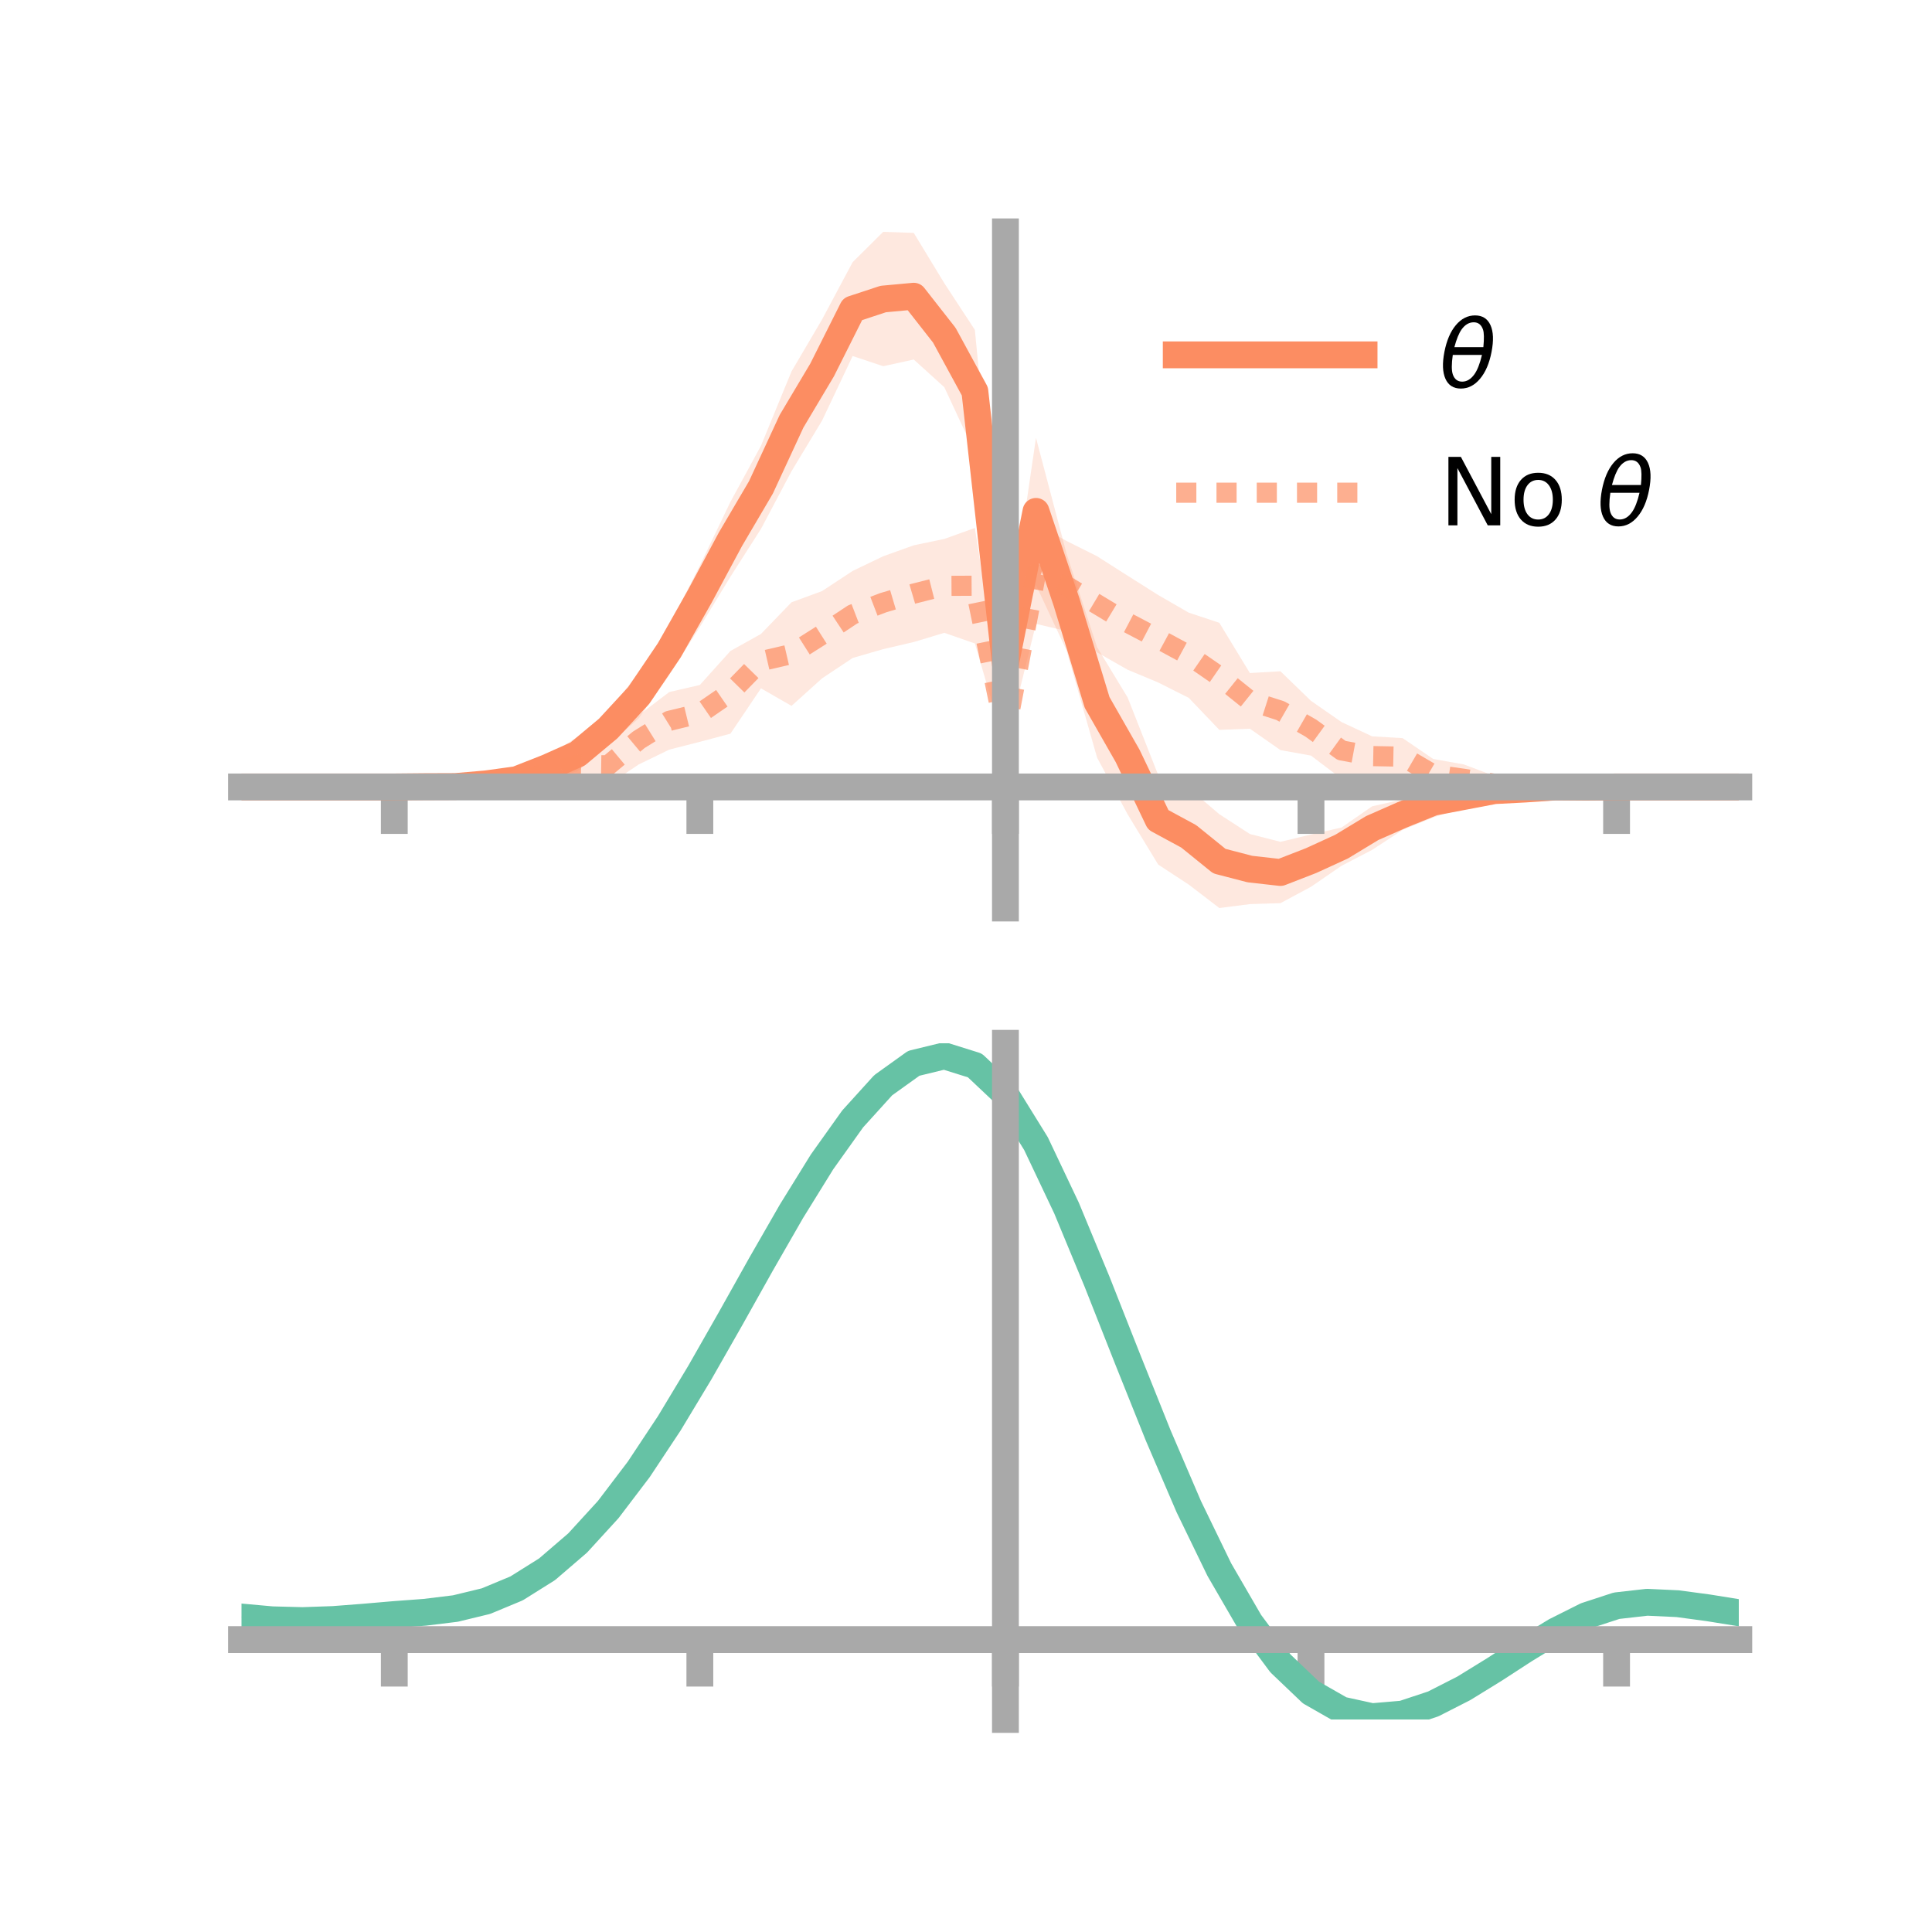 <?xml version="1.0" encoding="utf-8" standalone="no"?>
<!DOCTYPE svg PUBLIC "-//W3C//DTD SVG 1.1//EN"
  "http://www.w3.org/Graphics/SVG/1.1/DTD/svg11.dtd">
<!-- Created with matplotlib (https://matplotlib.org/) -->
<svg height="144pt" version="1.1" viewBox="0 0 144 144" width="144pt" xmlns="http://www.w3.org/2000/svg" xmlns:xlink="http://www.w3.org/1999/xlink">
 <defs>
  <style type="text/css">*{stroke-linecap:butt;stroke-linejoin:round;}</style>
 </defs>
 <g id="figure_1">
  <g id="patch_1">
   <path d="M 0 144 
L 144 144 
L 144 0 
L 0 0 
z
" style="fill:none;"/>
  </g>
  <g id="axes_1">
   <g id="patch_2">
    <path d="M 18 67.68 
L 129.6 67.68 
L 129.6 17.28 
L 18 17.28 
z
" style="fill:none;"/>
   </g>
   <g id="PolyCollection_1">
    <path clip-path="url(#p277e8dde49)" d="M 18 58.654 
L 18 58.654 
L 20.278 58.654 
L 22.555 58.654 
L 24.833 58.654 
L 27.11 58.654 
L 29.388 58.65 
L 31.665 58.56 
L 33.943 58.424 
L 36.22 58.002 
L 38.498 57.605 
L 40.776 56.354 
L 43.053 54.92 
L 45.331 53.04 
L 47.608 50.128 
L 49.886 46.634 
L 52.163 42.153 
L 54.441 37.408 
L 56.718 33.225 
L 58.996 27.681 
L 61.273 23.809 
L 63.551 19.541 
L 65.829 17.28 
L 68.106 17.359 
L 70.384 21.109 
L 72.661 24.587 
L 74.939 48.195 
L 77.216 32.631 
L 79.494 41.265 
L 81.771 48.237 
L 84.049 51.991 
L 86.327 57.768 
L 88.604 58.745 
L 90.882 60.686 
L 93.159 62.162 
L 95.437 62.745 
L 97.714 62.198 
L 99.992 61.678 
L 102.269 60.098 
L 104.547 59.585 
L 106.824 58.669 
L 109.102 58.516 
L 111.38 58.396 
L 113.657 58.406 
L 115.935 58.45 
L 118.212 58.617 
L 120.49 58.65 
L 122.767 58.654 
L 125.045 58.654 
L 127.322 58.654 
L 129.6 58.654 
L 129.6 58.654 
L 129.6 58.654 
L 127.322 58.654 
L 125.045 58.654 
L 122.767 58.654 
L 120.49 58.658 
L 118.212 58.732 
L 115.935 58.862 
L 113.657 59.217 
L 111.38 59.464 
L 109.102 60.213 
L 106.824 60.927 
L 104.547 61.855 
L 102.269 63.346 
L 99.992 64.529 
L 97.714 66.096 
L 95.437 67.317 
L 93.159 67.387 
L 90.882 67.68 
L 88.604 65.933 
L 86.327 64.442 
L 84.049 60.698 
L 81.771 56.473 
L 79.494 48.477 
L 77.216 43.602 
L 74.939 50.813 
L 72.661 33.752 
L 70.384 28.861 
L 68.106 26.797 
L 65.829 27.295 
L 63.551 26.536 
L 61.273 31.348 
L 58.996 35.121 
L 56.718 39.422 
L 54.441 42.986 
L 52.163 46.728 
L 49.886 50.299 
L 47.608 53.538 
L 45.331 55.56 
L 43.053 57.48 
L 40.776 58.078 
L 38.498 58.621 
L 36.22 58.85 
L 33.943 58.824 
L 31.665 58.704 
L 29.388 58.656 
L 27.11 58.654 
L 24.833 58.654 
L 22.555 58.654 
L 20.278 58.654 
L 18 58.654 
z
" style="fill:#fc8d62;fill-opacity:0.2;"/>
   </g>
   <g id="PolyCollection_2">
    <path clip-path="url(#p277e8dde49)" d="M 18 58.654 
L 18 58.654 
L 20.278 58.654 
L 22.555 58.654 
L 24.833 58.654 
L 27.11 58.654 
L 29.388 58.654 
L 31.665 58.558 
L 33.943 58.386 
L 36.22 57.946 
L 38.498 57.67 
L 40.776 56.59 
L 43.053 55.963 
L 45.331 55.583 
L 47.608 53.307 
L 49.886 51.579 
L 52.163 51.054 
L 54.441 48.521 
L 56.718 47.251 
L 58.996 44.889 
L 61.273 44.055 
L 63.551 42.554 
L 65.829 41.461 
L 68.106 40.643 
L 70.384 40.169 
L 72.661 39.352 
L 74.939 53.641 
L 77.216 39.045 
L 79.494 40.32 
L 81.771 41.459 
L 84.049 42.911 
L 86.327 44.35 
L 88.604 45.665 
L 90.882 46.419 
L 93.159 50.166 
L 95.437 50.032 
L 97.714 52.238 
L 99.992 53.819 
L 102.269 54.883 
L 104.547 55.017 
L 106.824 56.57 
L 109.102 56.975 
L 111.38 57.835 
L 113.657 58.067 
L 115.935 58.366 
L 118.212 58.55 
L 120.49 58.653 
L 122.767 58.654 
L 125.045 58.654 
L 127.322 58.654 
L 129.6 58.654 
L 129.6 58.654 
L 129.6 58.654 
L 127.322 58.654 
L 125.045 58.654 
L 122.767 58.654 
L 120.49 58.654 
L 118.212 58.746 
L 115.935 58.808 
L 113.657 59.074 
L 111.38 58.999 
L 109.102 59.12 
L 106.824 58.884 
L 104.547 57.779 
L 102.269 57.827 
L 99.992 58.045 
L 97.714 56.319 
L 95.437 55.907 
L 93.159 54.314 
L 90.882 54.4 
L 88.604 52.016 
L 86.327 50.87 
L 84.049 49.918 
L 81.771 48.622 
L 79.494 47.033 
L 77.216 46.5 
L 74.939 55.747 
L 72.661 47.96 
L 70.384 47.167 
L 68.106 47.852 
L 65.829 48.383 
L 63.551 49.041 
L 61.273 50.559 
L 58.996 52.613 
L 56.718 51.305 
L 54.441 54.686 
L 52.163 55.29 
L 49.886 55.872 
L 47.608 56.977 
L 45.331 58.502 
L 43.053 58.057 
L 40.776 58.628 
L 38.498 58.91 
L 36.22 58.839 
L 33.943 58.825 
L 31.665 58.734 
L 29.388 58.654 
L 27.11 58.654 
L 24.833 58.654 
L 22.555 58.654 
L 20.278 58.654 
L 18 58.654 
z
" style="fill:#fc8d62;fill-opacity:0.2;"/>
   </g>
   <g id="matplotlib.axis_1">
    <g id="xtick_1">
     <g id="line2d_1">
      <defs>
       <path d="M 0 0 
L 0 3.5 
" id="m3c6e6b091f" style="stroke:#a9a9a9;stroke-width:2;"/>
      </defs>
      <g>
       <use style="fill:#a9a9a9;stroke:#a9a9a9;stroke-width:2;" x="29.388" xlink:href="#m3c6e6b091f" y="58.654"/>
      </g>
     </g>
    </g>
    <g id="xtick_2">
     <g id="line2d_2">
      <g>
       <use style="fill:#a9a9a9;stroke:#a9a9a9;stroke-width:2;" x="52.163" xlink:href="#m3c6e6b091f" y="58.654"/>
      </g>
     </g>
    </g>
    <g id="xtick_3">
     <g id="line2d_3">
      <g>
       <use style="fill:#a9a9a9;stroke:#a9a9a9;stroke-width:2;" x="74.939" xlink:href="#m3c6e6b091f" y="58.654"/>
      </g>
     </g>
    </g>
    <g id="xtick_4">
     <g id="line2d_4">
      <g>
       <use style="fill:#a9a9a9;stroke:#a9a9a9;stroke-width:2;" x="97.714" xlink:href="#m3c6e6b091f" y="58.654"/>
      </g>
     </g>
    </g>
    <g id="xtick_5">
     <g id="line2d_5">
      <g>
       <use style="fill:#a9a9a9;stroke:#a9a9a9;stroke-width:2;" x="120.49" xlink:href="#m3c6e6b091f" y="58.654"/>
      </g>
     </g>
    </g>
   </g>
   <g id="matplotlib.axis_2"/>
   <g id="line2d_6">
    <path clip-path="url(#p277e8dde49)" d="M 18 58.654 
L 20.278 58.654 
L 22.555 58.654 
L 24.833 58.654 
L 27.11 58.654 
L 29.388 58.653 
L 31.665 58.632 
L 33.943 58.624 
L 36.22 58.426 
L 38.498 58.113 
L 40.776 57.216 
L 43.053 56.2 
L 45.331 54.3 
L 47.608 51.833 
L 49.886 48.467 
L 52.163 44.441 
L 54.441 40.197 
L 56.718 36.323 
L 58.996 31.401 
L 61.273 27.579 
L 63.551 23.038 
L 65.829 22.288 
L 68.106 22.078 
L 70.384 24.985 
L 72.661 29.169 
L 74.939 49.504 
L 77.216 38.116 
L 79.494 44.871 
L 81.771 52.355 
L 84.049 56.345 
L 86.327 61.105 
L 88.604 62.339 
L 90.882 64.183 
L 93.159 64.775 
L 95.437 65.031 
L 97.714 64.147 
L 99.992 63.104 
L 102.269 61.722 
L 104.547 60.72 
L 106.824 59.798 
L 109.102 59.365 
L 111.38 58.93 
L 113.657 58.812 
L 115.935 58.656 
L 118.212 58.674 
L 120.49 58.654 
L 122.767 58.654 
L 125.045 58.654 
L 127.322 58.654 
L 129.6 58.654 
" style="fill:none;stroke:#fc8d62;stroke-linecap:square;stroke-width:2;"/>
   </g>
   <g id="line2d_7">
    <path clip-path="url(#p277e8dde49)" d="M 18 58.654 
L 20.278 58.654 
L 22.555 58.654 
L 24.833 58.654 
L 27.11 58.654 
L 29.388 58.654 
L 31.665 58.646 
L 33.943 58.605 
L 36.22 58.392 
L 38.498 58.29 
L 40.776 57.609 
L 43.053 57.01 
L 45.331 57.042 
L 47.608 55.142 
L 49.886 53.726 
L 52.163 53.172 
L 54.441 51.604 
L 56.718 49.278 
L 58.996 48.751 
L 61.273 47.307 
L 63.551 45.797 
L 65.829 44.922 
L 68.106 44.247 
L 70.384 43.668 
L 72.661 43.656 
L 74.939 54.694 
L 77.216 42.772 
L 79.494 43.676 
L 81.771 45.04 
L 84.049 46.415 
L 86.327 47.61 
L 88.604 48.84 
L 90.882 50.41 
L 93.159 52.24 
L 95.437 52.97 
L 97.714 54.278 
L 99.992 55.932 
L 102.269 56.355 
L 104.547 56.398 
L 106.824 57.727 
L 109.102 58.047 
L 111.38 58.417 
L 113.657 58.57 
L 115.935 58.587 
L 118.212 58.648 
L 120.49 58.654 
L 122.767 58.654 
L 125.045 58.654 
L 127.322 58.654 
L 129.6 58.654 
" style="fill:none;stroke:#fc8d62;stroke-dasharray:1.5,1.5;stroke-dashoffset:0;stroke-opacity:0.7;stroke-width:1.5;"/>
   </g>
   <g id="patch_3">
    <path d="M 74.939 67.68 
L 74.939 17.28 
" style="fill:none;stroke:#a9a9a9;stroke-linecap:square;stroke-linejoin:miter;stroke-width:2;"/>
   </g>
   <g id="patch_4">
    <path d="M 129.6 67.68 
L 129.6 17.28 
" style="fill:none;"/>
   </g>
   <g id="patch_5">
    <path d="M 18 58.654 
L 129.6 58.654 
" style="fill:none;stroke:#a9a9a9;stroke-linecap:square;stroke-linejoin:miter;stroke-width:2;"/>
   </g>
   <g id="patch_6">
    <path d="M 18 17.28 
L 129.6 17.28 
" style="fill:none;"/>
   </g>
   <g id="legend_1">
    <g id="line2d_8">
     <path d="M 87.67 26.449 
L 101.67 26.449 
" style="fill:none;stroke:#fc8d62;stroke-linecap:square;stroke-width:2;"/>
    </g>
    <g id="line2d_9"/>
    <g id="text_1">
     <!-- $\theta$ -->
     <g transform="translate(107.27 28.899)scale(0.07 -0.07)">
      <defs>
       <path d="M 45.516 34.672 
L 14.453 34.672 
Q 12.359 20.062 14.5 13.875 
Q 17.188 6.25 24.469 6.25 
Q 31.781 6.25 37.359 13.922 
Q 42.234 20.656 45.516 34.672 
z
M 47.016 42.969 
Q 48.344 56.844 46.625 61.719 
Q 43.953 69.438 36.766 69.438 
Q 29.297 69.438 23.828 61.812 
Q 19.531 55.672 16.156 42.969 
z
M 38.188 76.766 
Q 49.906 76.766 54.594 66.406 
Q 59.281 56.109 55.719 37.844 
Q 52.203 19.625 43.453 9.281 
Q 34.766 -1.125 23.047 -1.125 
Q 11.281 -1.125 6.641 9.281 
Q 2 19.625 5.516 37.844 
Q 9.078 56.109 17.719 66.406 
Q 26.422 76.766 38.188 76.766 
z
" id="DejaVuSans-Oblique-952"/>
      </defs>
      <use transform="translate(0 0.234)" xlink:href="#DejaVuSans-Oblique-952"/>
     </g>
    </g>
    <g id="line2d_10">
     <path d="M 87.67 36.724 
L 101.67 36.724 
" style="fill:none;stroke:#fc8d62;stroke-dasharray:1.5,1.5;stroke-dashoffset:0;stroke-opacity:0.7;stroke-width:1.5;"/>
    </g>
    <g id="line2d_11"/>
    <g id="text_2">
     <!-- No $\theta$ -->
     <g transform="translate(107.27 39.174)scale(0.07 -0.07)">
      <defs>
       <path d="M 9.812 72.906 
L 23.094 72.906 
L 55.422 11.922 
L 55.422 72.906 
L 64.984 72.906 
L 64.984 0 
L 51.703 0 
L 19.391 60.984 
L 19.391 0 
L 9.812 0 
z
" id="DejaVuSans-78"/>
       <path d="M 30.609 48.391 
Q 23.391 48.391 19.188 42.75 
Q 14.984 37.109 14.984 27.297 
Q 14.984 17.484 19.156 11.844 
Q 23.344 6.203 30.609 6.203 
Q 37.797 6.203 41.984 11.859 
Q 46.188 17.531 46.188 27.297 
Q 46.188 37.016 41.984 42.703 
Q 37.797 48.391 30.609 48.391 
z
M 30.609 56 
Q 42.328 56 49.016 48.375 
Q 55.719 40.766 55.719 27.297 
Q 55.719 13.875 49.016 6.219 
Q 42.328 -1.422 30.609 -1.422 
Q 18.844 -1.422 12.172 6.219 
Q 5.516 13.875 5.516 27.297 
Q 5.516 40.766 12.172 48.375 
Q 18.844 56 30.609 56 
z
" id="DejaVuSans-111"/>
       <path id="DejaVuSans-32"/>
      </defs>
      <use transform="translate(0 0.234)" xlink:href="#DejaVuSans-78"/>
      <use transform="translate(74.805 0.234)" xlink:href="#DejaVuSans-111"/>
      <use transform="translate(135.986 0.234)" xlink:href="#DejaVuSans-32"/>
      <use transform="translate(167.773 0.234)" xlink:href="#DejaVuSans-Oblique-952"/>
     </g>
    </g>
   </g>
  </g>
  <g id="axes_2">
   <g id="patch_7">
    <path d="M 18 128.16 
L 129.6 128.16 
L 129.6 77.76 
L 18 77.76 
z
" style="fill:none;"/>
   </g>
   <g id="PolyCollection_3">
    <path clip-path="url(#pc0f421b44f)" d="M 18 120.565 
L 18 120.484 
L 20.278 120.7 
L 22.555 120.76 
L 24.833 120.674 
L 27.11 120.489 
L 29.388 120.286 
L 31.665 120.112 
L 33.943 119.827 
L 36.22 119.27 
L 38.498 118.312 
L 40.776 116.862 
L 43.053 114.869 
L 45.331 112.323 
L 47.608 109.258 
L 49.886 105.74 
L 52.163 101.87 
L 54.441 97.778 
L 56.718 93.618 
L 58.996 89.565 
L 61.273 85.808 
L 63.551 82.547 
L 65.829 79.984 
L 68.106 78.323 
L 70.384 77.76 
L 72.661 78.486 
L 74.939 80.67 
L 77.216 84.402 
L 79.494 89.282 
L 81.771 94.86 
L 84.049 100.719 
L 86.327 106.494 
L 88.604 111.884 
L 90.882 116.655 
L 93.159 120.64 
L 95.437 123.744 
L 97.714 125.934 
L 99.992 127.241 
L 102.269 127.742 
L 104.547 127.552 
L 106.824 126.809 
L 109.102 125.667 
L 111.38 124.288 
L 113.657 122.835 
L 115.935 121.467 
L 118.212 120.338 
L 120.49 119.597 
L 122.767 119.342 
L 125.045 119.455 
L 127.322 119.771 
L 129.6 120.15 
L 129.6 120.257 
L 129.6 120.257 
L 127.322 119.903 
L 125.045 119.606 
L 122.767 119.506 
L 120.49 119.766 
L 118.212 120.516 
L 115.935 121.671 
L 113.657 123.083 
L 111.38 124.587 
L 109.102 126.013 
L 106.824 127.193 
L 104.547 127.959 
L 102.269 128.16 
L 99.992 127.663 
L 97.714 126.369 
L 95.437 124.218 
L 93.159 121.193 
L 90.882 117.327 
L 88.604 112.708 
L 86.327 107.491 
L 84.049 101.898 
L 81.771 96.218 
L 79.494 90.807 
L 77.216 86.071 
L 74.939 82.45 
L 72.661 80.337 
L 70.384 79.638 
L 68.106 80.184 
L 65.829 81.787 
L 63.551 84.253 
L 61.273 87.383 
L 58.996 90.982 
L 56.718 94.859 
L 54.441 98.832 
L 52.163 102.737 
L 49.886 106.427 
L 47.608 109.782 
L 45.331 112.709 
L 43.053 115.146 
L 40.776 117.065 
L 38.498 118.472 
L 36.22 119.409 
L 33.943 119.954 
L 31.665 120.229 
L 29.388 120.392 
L 27.11 120.58 
L 24.833 120.746 
L 22.555 120.819 
L 20.278 120.761 
L 18 120.565 
z
" style="fill:#66c2a5;fill-opacity:0.2;"/>
   </g>
   <g id="matplotlib.axis_3">
    <g id="xtick_6">
     <g id="line2d_12">
      <g>
       <use style="fill:#a9a9a9;stroke:#a9a9a9;stroke-width:2;" x="29.388" xlink:href="#m3c6e6b091f" y="122.206"/>
      </g>
     </g>
    </g>
    <g id="xtick_7">
     <g id="line2d_13">
      <g>
       <use style="fill:#a9a9a9;stroke:#a9a9a9;stroke-width:2;" x="52.163" xlink:href="#m3c6e6b091f" y="122.206"/>
      </g>
     </g>
    </g>
    <g id="xtick_8">
     <g id="line2d_14">
      <g>
       <use style="fill:#a9a9a9;stroke:#a9a9a9;stroke-width:2;" x="74.939" xlink:href="#m3c6e6b091f" y="122.206"/>
      </g>
     </g>
    </g>
    <g id="xtick_9">
     <g id="line2d_15">
      <g>
       <use style="fill:#a9a9a9;stroke:#a9a9a9;stroke-width:2;" x="97.714" xlink:href="#m3c6e6b091f" y="122.206"/>
      </g>
     </g>
    </g>
    <g id="xtick_10">
     <g id="line2d_16">
      <g>
       <use style="fill:#a9a9a9;stroke:#a9a9a9;stroke-width:2;" x="120.49" xlink:href="#m3c6e6b091f" y="122.206"/>
      </g>
     </g>
    </g>
   </g>
   <g id="matplotlib.axis_4"/>
   <g id="line2d_17">
    <path clip-path="url(#pc0f421b44f)" d="M 18 120.524 
L 20.278 120.73 
L 22.555 120.789 
L 24.833 120.71 
L 27.11 120.535 
L 29.388 120.339 
L 31.665 120.17 
L 33.943 119.891 
L 36.22 119.339 
L 38.498 118.392 
L 40.776 116.964 
L 43.053 115.007 
L 45.331 112.516 
L 47.608 109.52 
L 49.886 106.083 
L 52.163 102.303 
L 54.441 98.305 
L 56.718 94.239 
L 58.996 90.274 
L 61.273 86.596 
L 63.551 83.4 
L 65.829 80.886 
L 68.106 79.253 
L 70.384 78.699 
L 72.661 79.411 
L 74.939 81.56 
L 77.216 85.237 
L 79.494 90.044 
L 81.771 95.539 
L 84.049 101.308 
L 86.327 106.993 
L 88.604 112.296 
L 90.882 116.991 
L 93.159 120.917 
L 95.437 123.981 
L 97.714 126.152 
L 99.992 127.452 
L 102.269 127.951 
L 104.547 127.756 
L 106.824 127.001 
L 109.102 125.84 
L 111.38 124.437 
L 113.657 122.959 
L 115.935 121.569 
L 118.212 120.427 
L 120.49 119.682 
L 122.767 119.424 
L 125.045 119.53 
L 127.322 119.837 
L 129.6 120.203 
" style="fill:none;stroke:#66c2a5;stroke-linecap:square;stroke-width:2;"/>
   </g>
   <g id="patch_8">
    <path d="M 74.939 128.16 
L 74.939 77.76 
" style="fill:none;stroke:#a9a9a9;stroke-linecap:square;stroke-linejoin:miter;stroke-width:2;"/>
   </g>
   <g id="patch_9">
    <path d="M 129.6 128.16 
L 129.6 77.76 
" style="fill:none;"/>
   </g>
   <g id="patch_10">
    <path d="M 18 122.206 
L 129.6 122.206 
" style="fill:none;stroke:#a9a9a9;stroke-linecap:square;stroke-linejoin:miter;stroke-width:2;"/>
   </g>
   <g id="patch_11">
    <path d="M 18 77.76 
L 129.6 77.76 
" style="fill:none;"/>
   </g>
  </g>
 </g>
 <defs>
  <clipPath id="p277e8dde49">
   <rect height="50.4" width="111.6" x="18" y="17.28"/>
  </clipPath>
  <clipPath id="pc0f421b44f">
   <rect height="50.4" width="111.6" x="18" y="77.76"/>
  </clipPath>
 </defs>
</svg>
